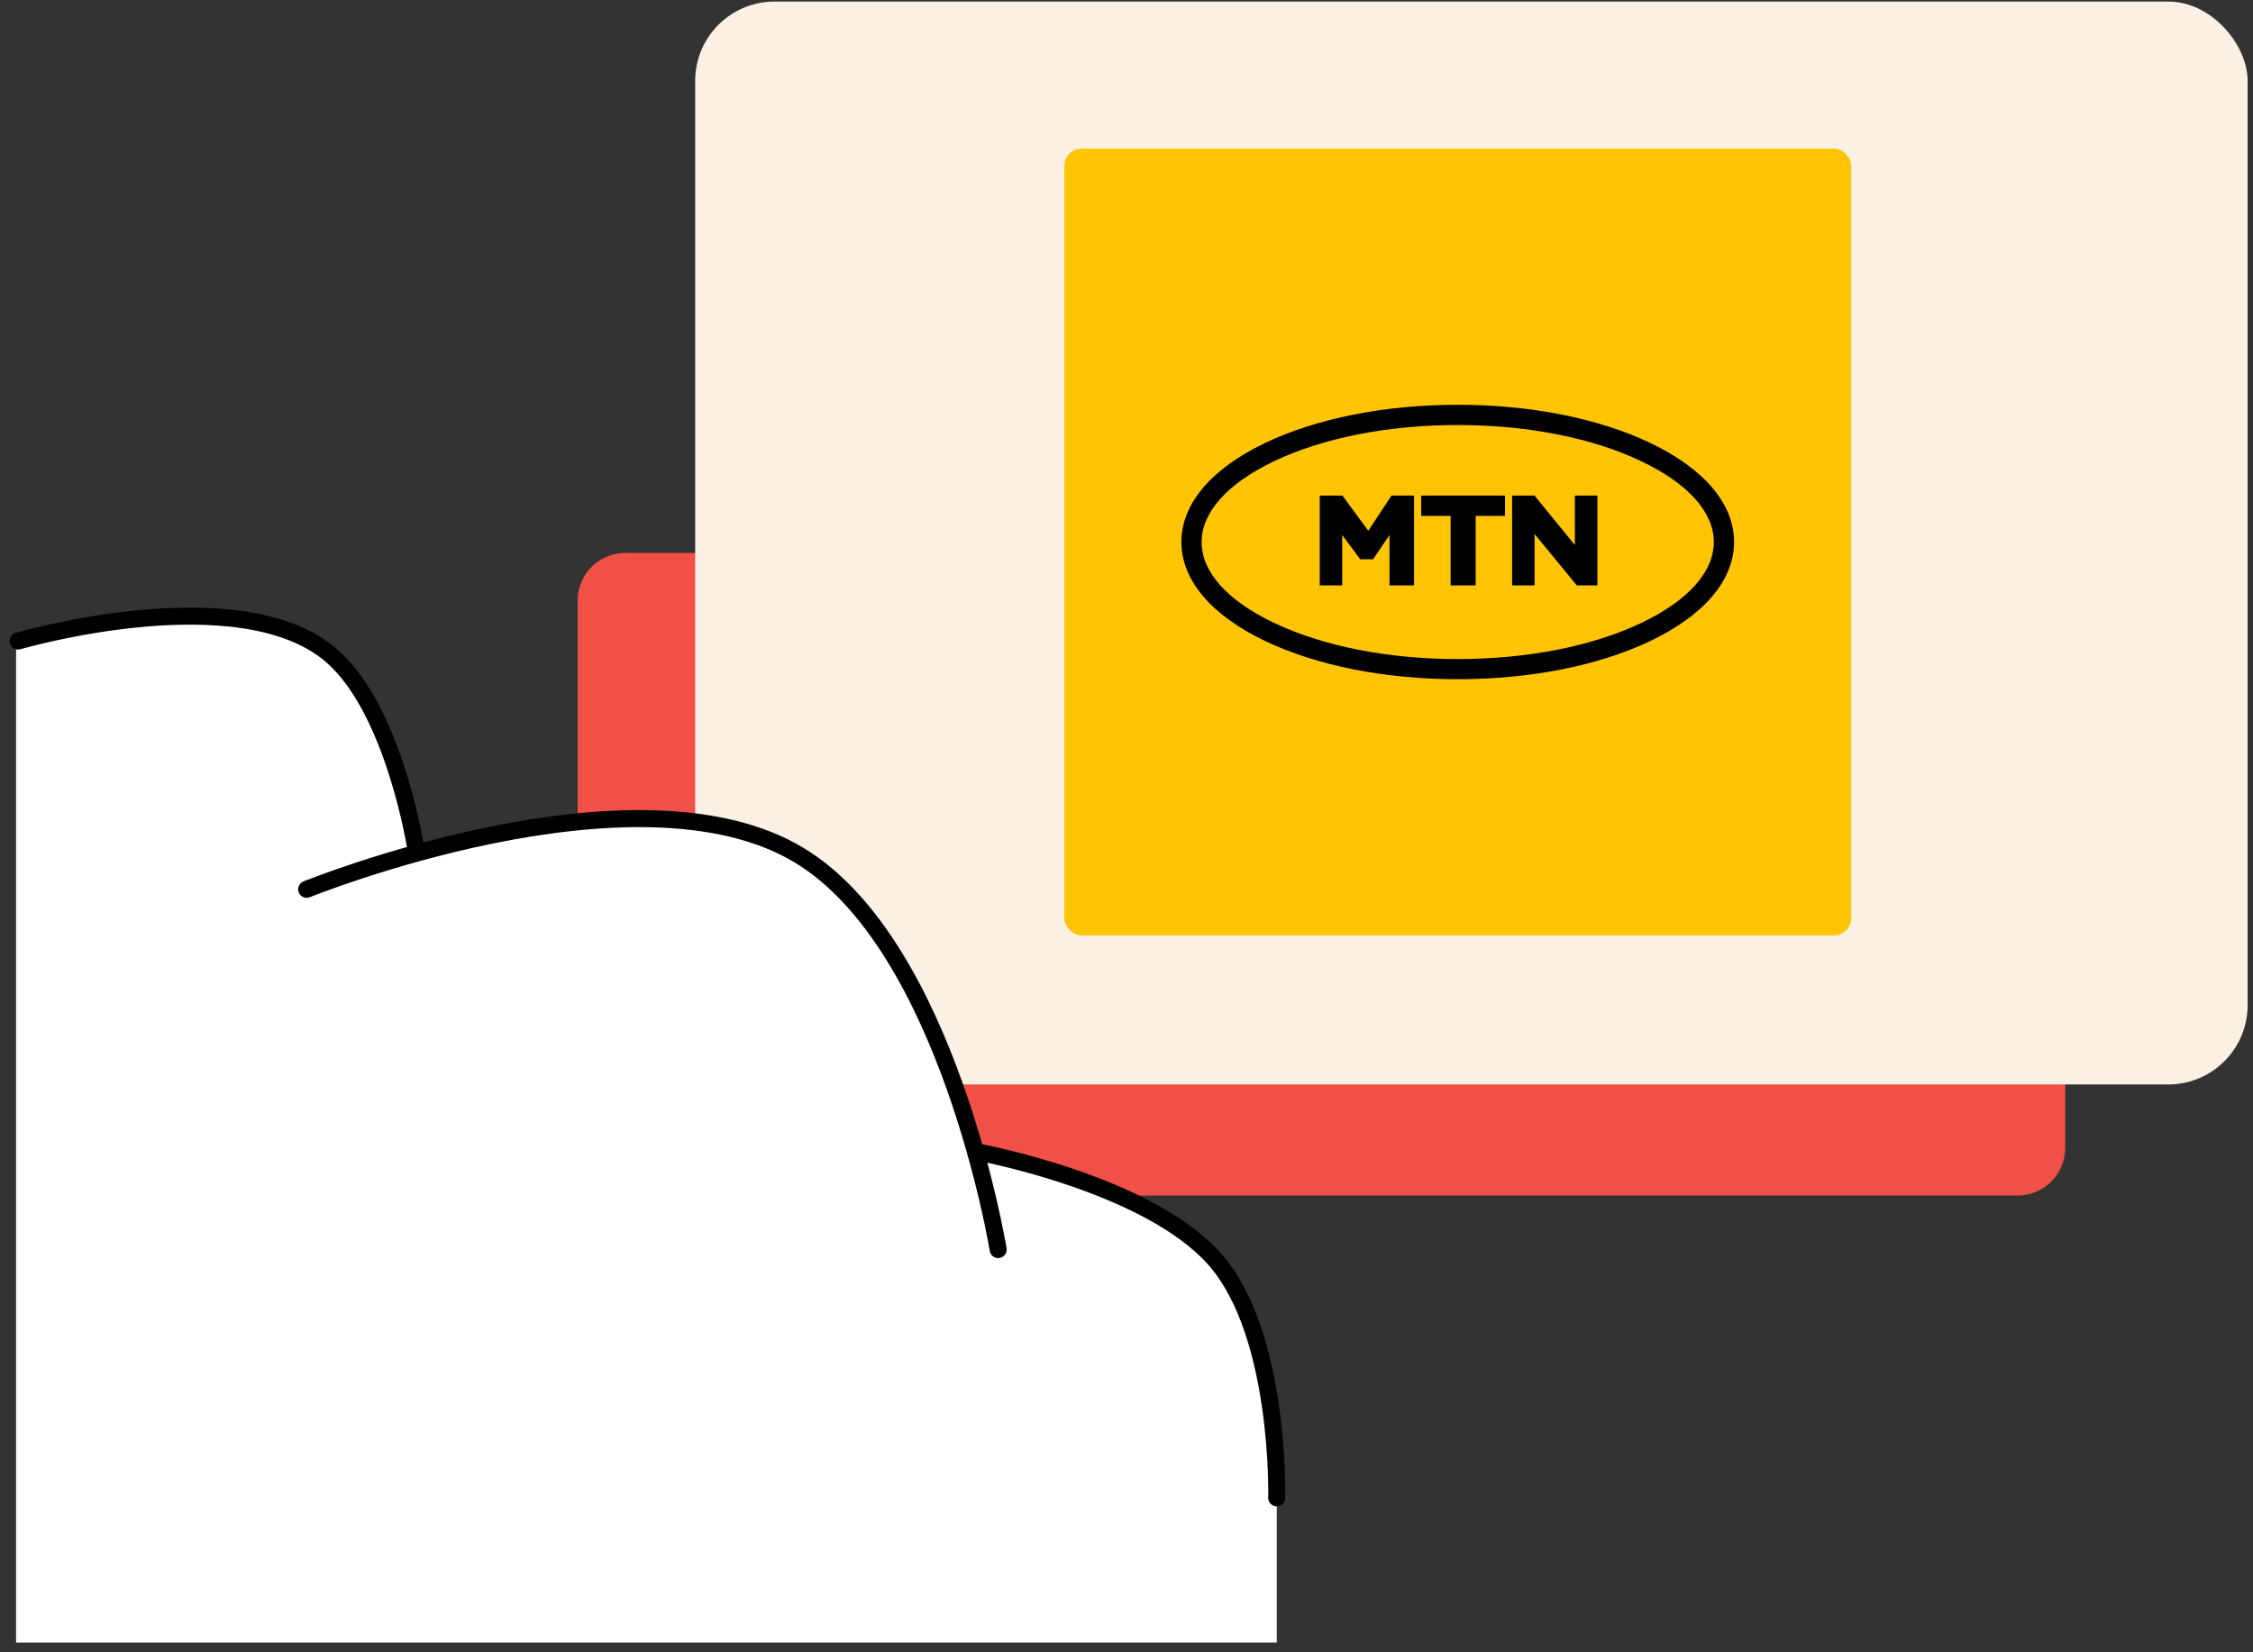 <svg width="210" height="154" viewBox="0 0 210 154" fill="none" xmlns="http://www.w3.org/2000/svg">
<rect x="0" y="0" width="210" height="154" fill="#333333" stroke="none"/>
<rect x="53.84" y="51.535" width="138.658" height="59.892" rx="4.436" fill="#F15046"/>
<rect x="64.797" y="0.146" width="144.703" height="100.929" rx="7.394" fill="#FAF0E4"/>
<g clip-path="url(#clip0_192_3899)">
<path d="M99.205 13.847H172.543V87.184H99.205V13.847Z" fill="#FFC403"/>
<path d="M131.803 46.187V54.558H129.514V49.863L127.984 52.125H126.786L125.105 49.863V54.558H123.012V46.187H125.122L127.537 49.469L129.702 46.187H131.803ZM132.465 48.083V46.187H140.282V48.083H137.545V54.558H135.211V48.083H132.465ZM148.895 46.187V54.558H146.972L143.037 49.773V54.558H140.944V46.187H143.028L146.793 50.802V46.187H148.895Z" fill="black"/>
<path d="M135.873 63.305C129.112 63.305 122.735 62.044 117.923 59.745C112.888 57.339 110.115 54.066 110.115 50.515C110.115 46.965 112.888 43.691 117.923 41.286C122.735 38.987 129.112 37.726 135.873 37.726C142.634 37.726 149.011 38.987 153.823 41.286C158.858 43.691 161.631 46.965 161.631 50.515C161.631 54.066 158.858 57.339 153.823 59.745C149.011 62.044 142.634 63.305 135.873 63.305ZM135.873 39.613C129.38 39.613 123.298 40.812 118.737 42.994C114.399 45.069 112.002 47.743 112.002 50.524C112.002 53.306 114.39 55.98 118.737 58.046C123.298 60.228 129.389 61.427 135.873 61.427C142.357 61.427 148.448 60.228 153.009 58.046C157.347 55.98 159.744 53.297 159.744 50.524C159.744 47.752 157.356 45.069 153.009 43.003C148.448 40.812 142.366 39.613 135.873 39.613Z" fill="black"/>
</g>
<path d="M113.682 116.912C119.601 124.071 119.009 139.909 119.009 139.909V153.094H1.5V59.573C1.5 59.573 20.344 53.405 29.076 59.573C36.31 64.684 38.79 79.81 38.79 79.81C38.79 79.81 63.82 71.872 75.766 79.81C85.908 86.55 90.18 107.1 90.18 107.1C90.18 107.1 107.405 109.321 113.682 116.912Z" fill="white"/>
<path d="M119.003 139.602C119.003 139.602 119.376 124.53 113.357 117.517C107.18 110.319 91.187 107.388 91.187 107.388" stroke="black" stroke-width="1.587" stroke-linecap="round"/>
<path d="M93.037 116.462C93.037 116.462 88.416 88.108 74.49 79.71C59.19 70.483 28.585 82.886 28.585 82.886" stroke="black" stroke-width="1.587" stroke-linecap="round"/>
<path d="M38.787 79.256C38.787 79.256 36.804 66.204 30.904 61.107C22.343 53.71 1.692 59.746 1.692 59.746" stroke="black" stroke-width="1.587" stroke-linecap="round"/>
<defs>
<clipPath id="clip0_192_3899">
<rect x="99.205" y="13.846" width="73.338" height="73.338" rx="1.612" fill="white"/>
</clipPath>
</defs>
</svg>
